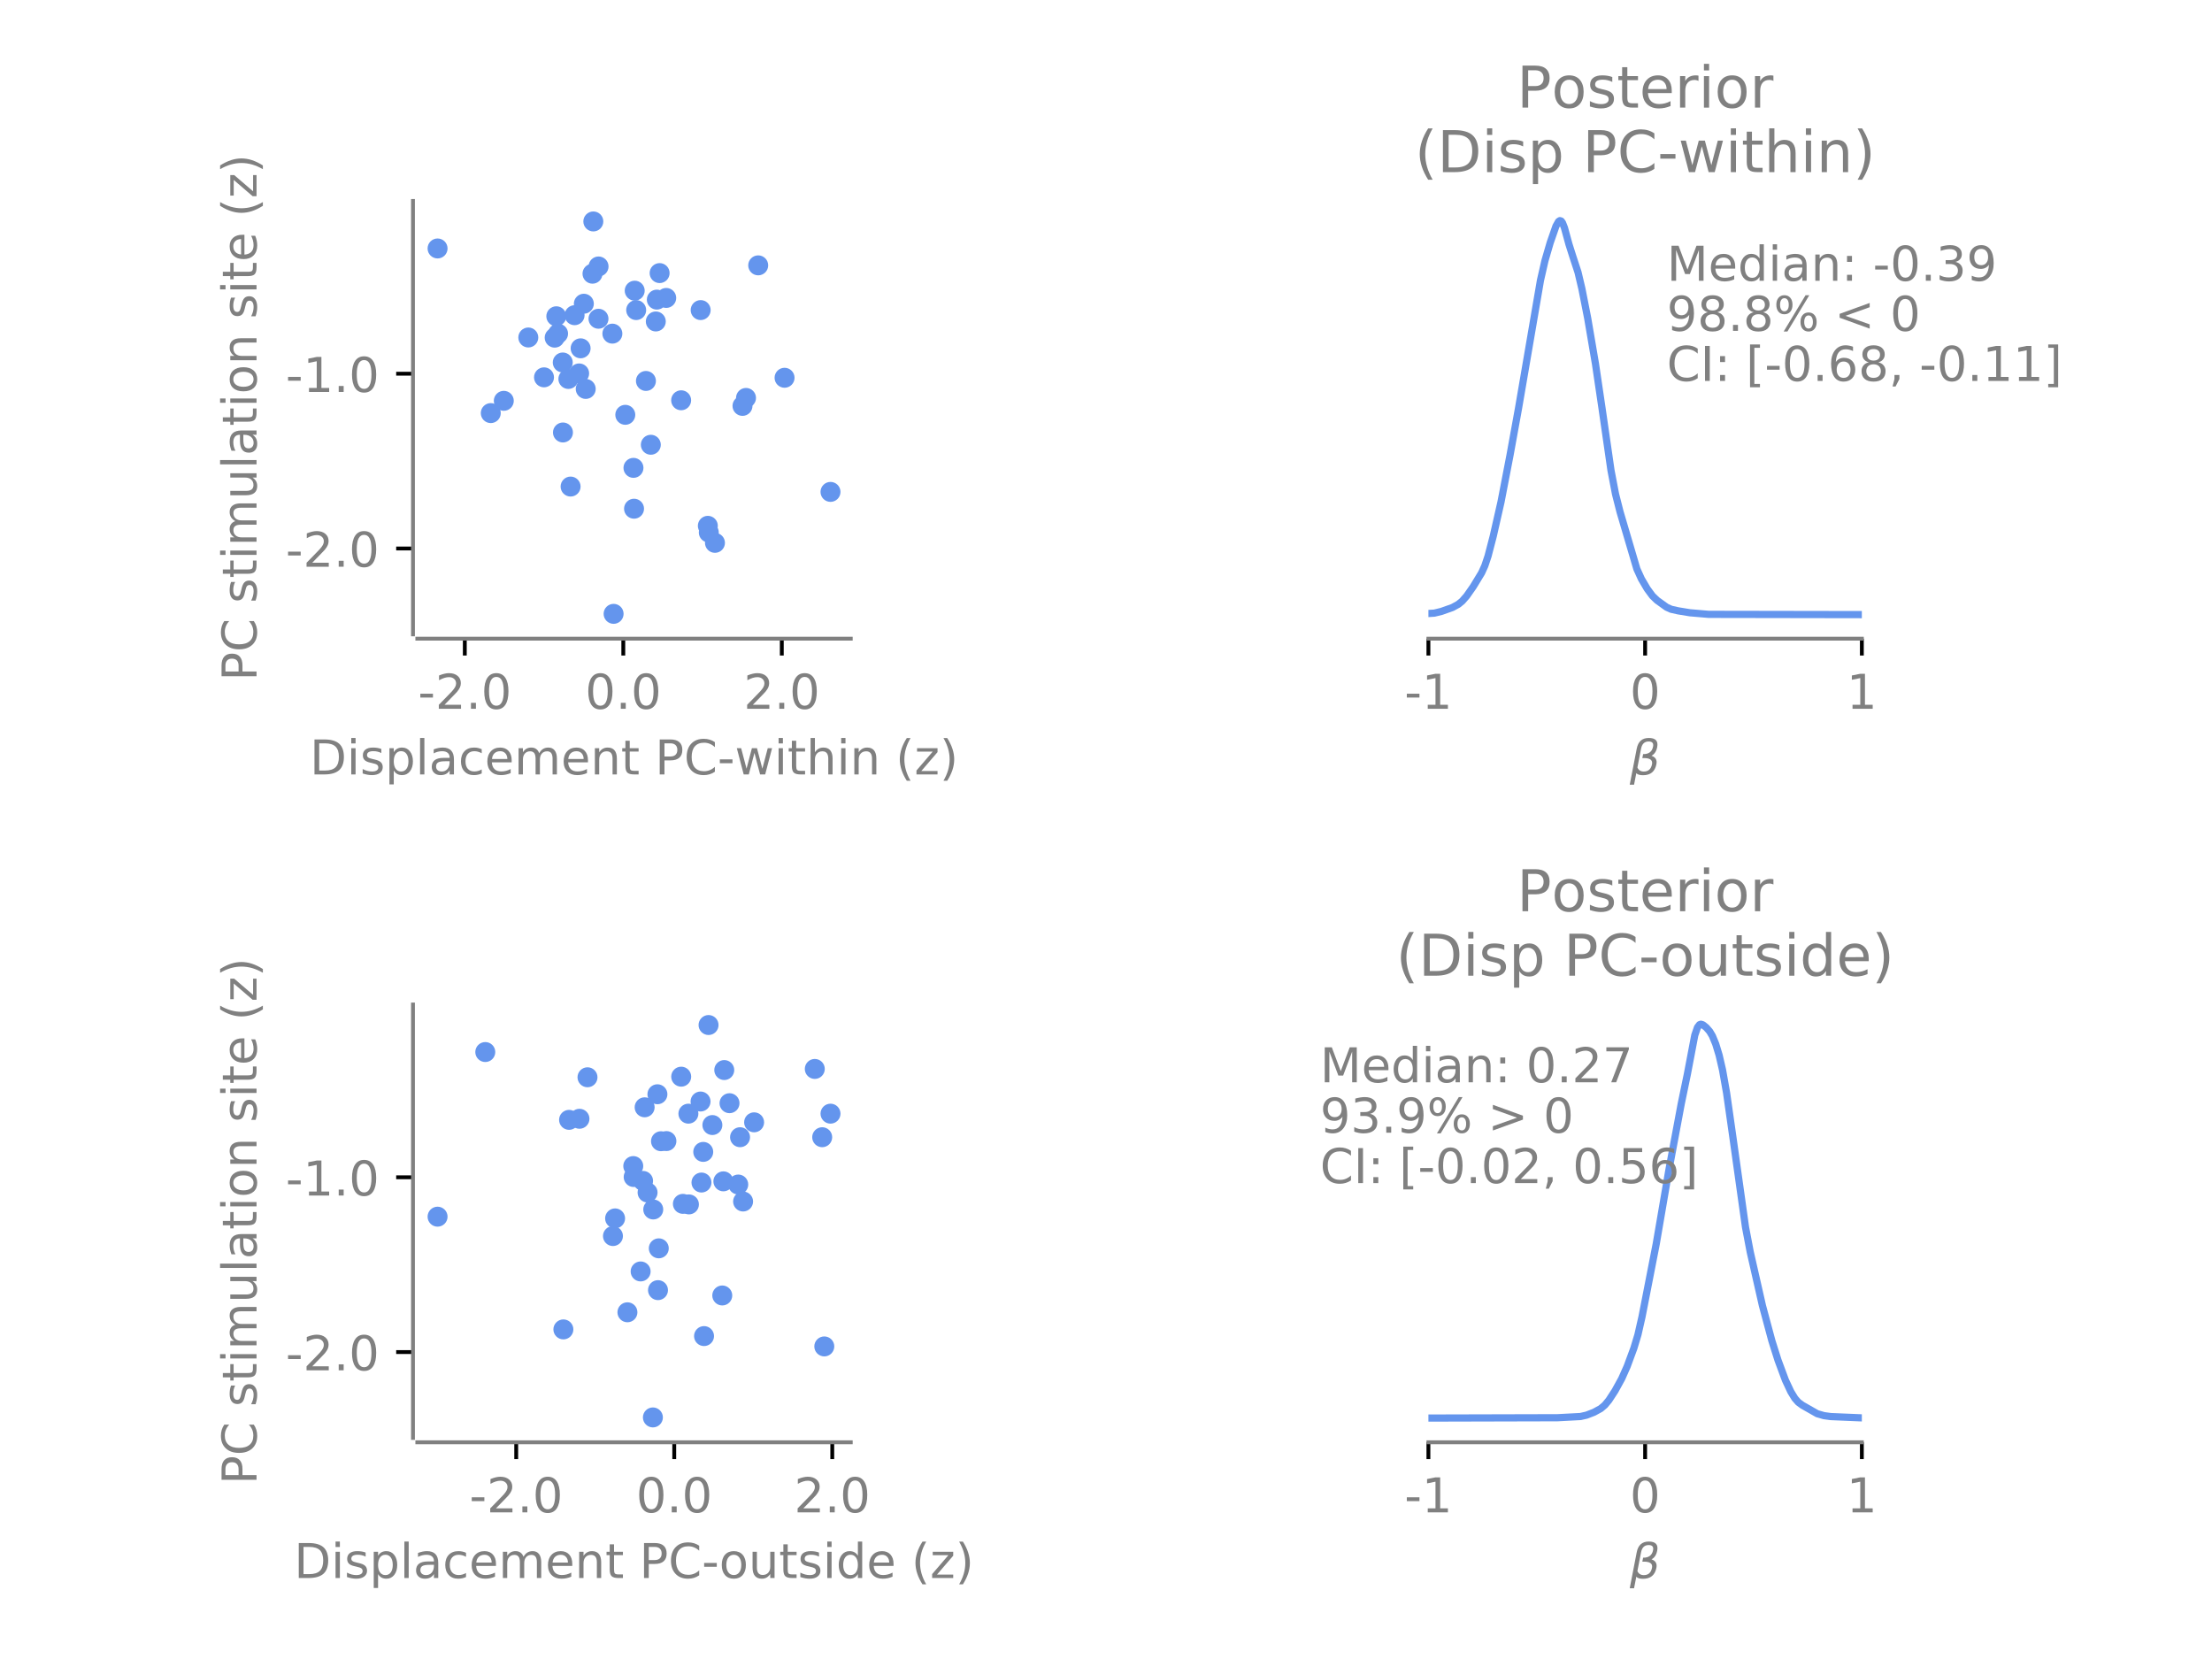 <?xml version="1.0" encoding="utf-8" standalone="no"?>
<!DOCTYPE svg PUBLIC "-//W3C//DTD SVG 1.1//EN"
  "http://www.w3.org/Graphics/SVG/1.1/DTD/svg11.dtd">
<!-- Created with matplotlib (https://matplotlib.org/) -->
<svg height="345.6pt" version="1.1" viewBox="0 0 460.8 345.6" width="460.8pt" xmlns="http://www.w3.org/2000/svg" xmlns:xlink="http://www.w3.org/1999/xlink">
 <defs>
  <style type="text/css">
*{stroke-linecap:butt;stroke-linejoin:round;}
  </style>
 </defs>
 <g id="figure_1">
  <g id="patch_1">
   <path d="M 0 345.6 
L 460.8 345.6 
L 460.8 0 
L 0 0 
z
" style="fill:#ffffff;"/>
  </g>
  <g id="axes_1">
   <g id="patch_2">
    <path d="M 86.934 132.15 
L 177.229 132.15 
L 177.229 41.856 
L 86.934 41.856 
z
" style="fill:#ffffff;"/>
   </g>
   <g id="PathCollection_1">
    <defs>
     <path d="M 0 1.581 
C 0.419 1.581 0.822 1.415 1.118 1.118 
C 1.415 0.822 1.581 0.419 1.581 0 
C 1.581 -0.419 1.415 -0.822 1.118 -1.118 
C 0.822 -1.415 0.419 -1.581 0 -1.581 
C -0.419 -1.581 -0.822 -1.415 -1.118 -1.118 
C -1.415 -0.822 -1.581 -0.419 -1.581 0 
C -1.581 0.419 -1.415 0.822 -1.118 1.118 
C -0.822 1.415 -0.419 1.581 0 1.581 
z
" id="m6e98a2c131" style="stroke:#6495ed;"/>
    </defs>
    <g clip-path="url(#p0664a5ef12)">
     <use style="fill:#6495ed;stroke:#6495ed;" x="115.891" xlink:href="#m6e98a2c131" y="65.885"/>
     <use style="fill:#6495ed;stroke:#6495ed;" x="138.787" xlink:href="#m6e98a2c131" y="62.066"/>
     <use style="fill:#6495ed;stroke:#6495ed;" x="130.26" xlink:href="#m6e98a2c131" y="86.414"/>
     <use style="fill:#6495ed;stroke:#6495ed;" x="173.009" xlink:href="#m6e98a2c131" y="102.47"/>
     <use style="fill:#6495ed;stroke:#6495ed;" x="155.408" xlink:href="#m6e98a2c131" y="82.896"/>
     <use style="fill:#6495ed;stroke:#6495ed;" x="120.647" xlink:href="#m6e98a2c131" y="77.792"/>
     <use style="fill:#6495ed;stroke:#6495ed;" x="118.866" xlink:href="#m6e98a2c131" y="101.36"/>
     <use style="fill:#6495ed;stroke:#6495ed;" x="91.154" xlink:href="#m6e98a2c131" y="51.759"/>
     <use style="fill:#6495ed;stroke:#6495ed;" x="123.601" xlink:href="#m6e98a2c131" y="46.132"/>
     <use style="fill:#6495ed;stroke:#6495ed;" x="137.411" xlink:href="#m6e98a2c131" y="56.89"/>
     <use style="fill:#6495ed;stroke:#6495ed;" x="124.691" xlink:href="#m6e98a2c131" y="55.511"/>
     <use style="fill:#6495ed;stroke:#6495ed;" x="110.057" xlink:href="#m6e98a2c131" y="70.305"/>
     <use style="fill:#6495ed;stroke:#6495ed;" x="121.626" xlink:href="#m6e98a2c131" y="63.272"/>
     <use style="fill:#6495ed;stroke:#6495ed;" x="117.233" xlink:href="#m6e98a2c131" y="75.512"/>
     <use style="fill:#6495ed;stroke:#6495ed;" x="132.528" xlink:href="#m6e98a2c131" y="64.596"/>
     <use style="fill:#6495ed;stroke:#6495ed;" x="113.327" xlink:href="#m6e98a2c131" y="78.606"/>
     <use style="fill:#6495ed;stroke:#6495ed;" x="127.825" xlink:href="#m6e98a2c131" y="127.875"/>
     <use style="fill:#6495ed;stroke:#6495ed;" x="104.951" xlink:href="#m6e98a2c131" y="83.498"/>
     <use style="fill:#6495ed;stroke:#6495ed;" x="141.894" xlink:href="#m6e98a2c131" y="83.386"/>
     <use style="fill:#6495ed;stroke:#6495ed;" x="119.699" xlink:href="#m6e98a2c131" y="65.662"/>
     <use style="fill:#6495ed;stroke:#6495ed;" x="102.237" xlink:href="#m6e98a2c131" y="86.056"/>
     <use style="fill:#6495ed;stroke:#6495ed;" x="145.961" xlink:href="#m6e98a2c131" y="64.596"/>
     <use style="fill:#6495ed;stroke:#6495ed;" x="147.659" xlink:href="#m6e98a2c131" y="110.93"/>
     <use style="fill:#6495ed;stroke:#6495ed;" x="134.56" xlink:href="#m6e98a2c131" y="79.358"/>
     <use style="fill:#6495ed;stroke:#6495ed;" x="120.955" xlink:href="#m6e98a2c131" y="72.561"/>
     <use style="fill:#6495ed;stroke:#6495ed;" x="131.963" xlink:href="#m6e98a2c131" y="97.464"/>
     <use style="fill:#6495ed;stroke:#6495ed;" x="116.258" xlink:href="#m6e98a2c131" y="69.503"/>
     <use style="fill:#6495ed;stroke:#6495ed;" x="123.428" xlink:href="#m6e98a2c131" y="57.017"/>
     <use style="fill:#6495ed;stroke:#6495ed;" x="115.548" xlink:href="#m6e98a2c131" y="70.338"/>
     <use style="fill:#6495ed;stroke:#6495ed;" x="147.456" xlink:href="#m6e98a2c131" y="109.539"/>
     <use style="fill:#6495ed;stroke:#6495ed;" x="118.402" xlink:href="#m6e98a2c131" y="78.944"/>
     <use style="fill:#6495ed;stroke:#6495ed;" x="163.439" xlink:href="#m6e98a2c131" y="78.696"/>
     <use style="fill:#6495ed;stroke:#6495ed;" x="117.274" xlink:href="#m6e98a2c131" y="90.093"/>
     <use style="fill:#6495ed;stroke:#6495ed;" x="148.939" xlink:href="#m6e98a2c131" y="113.084"/>
     <use style="fill:#6495ed;stroke:#6495ed;" x="127.568" xlink:href="#m6e98a2c131" y="69.503"/>
     <use style="fill:#6495ed;stroke:#6495ed;" x="135.578" xlink:href="#m6e98a2c131" y="92.651"/>
     <use style="fill:#6495ed;stroke:#6495ed;" x="154.675" xlink:href="#m6e98a2c131" y="84.555"/>
     <use style="fill:#6495ed;stroke:#6495ed;" x="136.827" xlink:href="#m6e98a2c131" y="62.416"/>
     <use style="fill:#6495ed;stroke:#6495ed;" x="122.017" xlink:href="#m6e98a2c131" y="81.02"/>
     <use style="fill:#6495ed;stroke:#6495ed;" x="132.221" xlink:href="#m6e98a2c131" y="60.553"/>
     <use style="fill:#6495ed;stroke:#6495ed;" x="136.615" xlink:href="#m6e98a2c131" y="66.967"/>
     <use style="fill:#6495ed;stroke:#6495ed;" x="132.083" xlink:href="#m6e98a2c131" y="105.974"/>
     <use style="fill:#6495ed;stroke:#6495ed;" x="157.949" xlink:href="#m6e98a2c131" y="55.278"/>
     <use style="fill:#6495ed;stroke:#6495ed;" x="124.675" xlink:href="#m6e98a2c131" y="66.401"/>
    </g>
   </g>
   <g id="matplotlib.axis_1">
    <g id="xtick_1">
     <g id="line2d_1">
      <defs>
       <path d="M 0 0 
L 0 3.5 
" id="mf32974e1e2" style="stroke:#000000;stroke-width:0.8;"/>
      </defs>
      <g>
       <use style="stroke:#000000;stroke-width:0.8;" x="96.827" xlink:href="#mf32974e1e2" y="133.053"/>
      </g>
     </g>
     <g id="text_1">
      <!-- -2.0 -->
      <defs>
       <path d="M 4.891 31.391 
L 31.203 31.391 
L 31.203 23.391 
L 4.891 23.391 
z
" id="DejaVuSans-45"/>
       <path d="M 19.188 8.297 
L 53.609 8.297 
L 53.609 0 
L 7.328 0 
L 7.328 8.297 
Q 12.938 14.109 22.625 23.891 
Q 32.328 33.688 34.812 36.531 
Q 39.547 41.844 41.422 45.531 
Q 43.312 49.219 43.312 52.781 
Q 43.312 58.594 39.234 62.25 
Q 35.156 65.922 28.609 65.922 
Q 23.969 65.922 18.812 64.312 
Q 13.672 62.703 7.812 59.422 
L 7.812 69.391 
Q 13.766 71.781 18.938 73 
Q 24.125 74.219 28.422 74.219 
Q 39.75 74.219 46.484 68.547 
Q 53.219 62.891 53.219 53.422 
Q 53.219 48.922 51.531 44.891 
Q 49.859 40.875 45.406 35.406 
Q 44.188 33.984 37.641 27.219 
Q 31.109 20.453 19.188 8.297 
z
" id="DejaVuSans-50"/>
       <path d="M 10.688 12.406 
L 21 12.406 
L 21 0 
L 10.688 0 
z
" id="DejaVuSans-46"/>
       <path d="M 31.781 66.406 
Q 24.172 66.406 20.328 58.906 
Q 16.5 51.422 16.5 36.375 
Q 16.5 21.391 20.328 13.891 
Q 24.172 6.391 31.781 6.391 
Q 39.453 6.391 43.281 13.891 
Q 47.125 21.391 47.125 36.375 
Q 47.125 51.422 43.281 58.906 
Q 39.453 66.406 31.781 66.406 
z
M 31.781 74.219 
Q 44.047 74.219 50.516 64.516 
Q 56.984 54.828 56.984 36.375 
Q 56.984 17.969 50.516 8.266 
Q 44.047 -1.422 31.781 -1.422 
Q 19.531 -1.422 13.062 8.266 
Q 6.594 17.969 6.594 36.375 
Q 6.594 54.828 13.062 64.516 
Q 19.531 74.219 31.781 74.219 
z
" id="DejaVuSans-48"/>
      </defs>
      <g style="fill:#808080;" transform="translate(87.072 147.652)scale(0.1 -0.1)">
       <use xlink:href="#DejaVuSans-45"/>
       <use x="36.084" xlink:href="#DejaVuSans-50"/>
       <use x="99.707" xlink:href="#DejaVuSans-46"/>
       <use x="131.494" xlink:href="#DejaVuSans-48"/>
      </g>
     </g>
    </g>
    <g id="xtick_2">
     <g id="line2d_2">
      <g>
       <use style="stroke:#000000;stroke-width:0.8;" x="129.844" xlink:href="#mf32974e1e2" y="133.053"/>
      </g>
     </g>
     <g id="text_2">
      <!-- 0.0 -->
      <g style="fill:#808080;" transform="translate(121.893 147.652)scale(0.1 -0.1)">
       <use xlink:href="#DejaVuSans-48"/>
       <use x="63.623" xlink:href="#DejaVuSans-46"/>
       <use x="95.41" xlink:href="#DejaVuSans-48"/>
      </g>
     </g>
    </g>
    <g id="xtick_3">
     <g id="line2d_3">
      <g>
       <use style="stroke:#000000;stroke-width:0.8;" x="162.862" xlink:href="#mf32974e1e2" y="133.053"/>
      </g>
     </g>
     <g id="text_3">
      <!-- 2.0 -->
      <g style="fill:#808080;" transform="translate(154.91 147.652)scale(0.1 -0.1)">
       <use xlink:href="#DejaVuSans-50"/>
       <use x="63.623" xlink:href="#DejaVuSans-46"/>
       <use x="95.41" xlink:href="#DejaVuSans-48"/>
      </g>
     </g>
    </g>
    <g id="text_4">
     <!-- Displacement PC-within (z) -->
     <defs>
      <path d="M 19.672 64.797 
L 19.672 8.109 
L 31.594 8.109 
Q 46.688 8.109 53.688 14.938 
Q 60.688 21.781 60.688 36.531 
Q 60.688 51.172 53.688 57.984 
Q 46.688 64.797 31.594 64.797 
z
M 9.812 72.906 
L 30.078 72.906 
Q 51.266 72.906 61.172 64.094 
Q 71.094 55.281 71.094 36.531 
Q 71.094 17.672 61.125 8.828 
Q 51.172 0 30.078 0 
L 9.812 0 
z
" id="DejaVuSans-68"/>
      <path d="M 9.422 54.688 
L 18.406 54.688 
L 18.406 0 
L 9.422 0 
z
M 9.422 75.984 
L 18.406 75.984 
L 18.406 64.594 
L 9.422 64.594 
z
" id="DejaVuSans-105"/>
      <path d="M 44.281 53.078 
L 44.281 44.578 
Q 40.484 46.531 36.375 47.5 
Q 32.281 48.484 27.875 48.484 
Q 21.188 48.484 17.844 46.438 
Q 14.5 44.391 14.5 40.281 
Q 14.5 37.156 16.891 35.375 
Q 19.281 33.594 26.516 31.984 
L 29.594 31.297 
Q 39.156 29.25 43.188 25.516 
Q 47.219 21.781 47.219 15.094 
Q 47.219 7.469 41.188 3.016 
Q 35.156 -1.422 24.609 -1.422 
Q 20.219 -1.422 15.453 -0.562 
Q 10.688 0.297 5.422 2 
L 5.422 11.281 
Q 10.406 8.688 15.234 7.391 
Q 20.062 6.109 24.812 6.109 
Q 31.156 6.109 34.562 8.281 
Q 37.984 10.453 37.984 14.406 
Q 37.984 18.062 35.516 20.016 
Q 33.062 21.969 24.703 23.781 
L 21.578 24.516 
Q 13.234 26.266 9.516 29.906 
Q 5.812 33.547 5.812 39.891 
Q 5.812 47.609 11.281 51.797 
Q 16.75 56 26.812 56 
Q 31.781 56 36.172 55.266 
Q 40.578 54.547 44.281 53.078 
z
" id="DejaVuSans-115"/>
      <path d="M 18.109 8.203 
L 18.109 -20.797 
L 9.078 -20.797 
L 9.078 54.688 
L 18.109 54.688 
L 18.109 46.391 
Q 20.953 51.266 25.266 53.625 
Q 29.594 56 35.594 56 
Q 45.562 56 51.781 48.094 
Q 58.016 40.188 58.016 27.297 
Q 58.016 14.406 51.781 6.484 
Q 45.562 -1.422 35.594 -1.422 
Q 29.594 -1.422 25.266 0.953 
Q 20.953 3.328 18.109 8.203 
z
M 48.688 27.297 
Q 48.688 37.203 44.609 42.844 
Q 40.531 48.484 33.406 48.484 
Q 26.266 48.484 22.188 42.844 
Q 18.109 37.203 18.109 27.297 
Q 18.109 17.391 22.188 11.75 
Q 26.266 6.109 33.406 6.109 
Q 40.531 6.109 44.609 11.75 
Q 48.688 17.391 48.688 27.297 
z
" id="DejaVuSans-112"/>
      <path d="M 9.422 75.984 
L 18.406 75.984 
L 18.406 0 
L 9.422 0 
z
" id="DejaVuSans-108"/>
      <path d="M 34.281 27.484 
Q 23.391 27.484 19.188 25 
Q 14.984 22.516 14.984 16.5 
Q 14.984 11.719 18.141 8.906 
Q 21.297 6.109 26.703 6.109 
Q 34.188 6.109 38.703 11.406 
Q 43.219 16.703 43.219 25.484 
L 43.219 27.484 
z
M 52.203 31.203 
L 52.203 0 
L 43.219 0 
L 43.219 8.297 
Q 40.141 3.328 35.547 0.953 
Q 30.953 -1.422 24.312 -1.422 
Q 15.922 -1.422 10.953 3.297 
Q 6 8.016 6 15.922 
Q 6 25.141 12.172 29.828 
Q 18.359 34.516 30.609 34.516 
L 43.219 34.516 
L 43.219 35.406 
Q 43.219 41.609 39.141 45 
Q 35.062 48.391 27.688 48.391 
Q 23 48.391 18.547 47.266 
Q 14.109 46.141 10.016 43.891 
L 10.016 52.203 
Q 14.938 54.109 19.578 55.047 
Q 24.219 56 28.609 56 
Q 40.484 56 46.344 49.844 
Q 52.203 43.703 52.203 31.203 
z
" id="DejaVuSans-97"/>
      <path d="M 48.781 52.594 
L 48.781 44.188 
Q 44.969 46.297 41.141 47.344 
Q 37.312 48.391 33.406 48.391 
Q 24.656 48.391 19.812 42.844 
Q 14.984 37.312 14.984 27.297 
Q 14.984 17.281 19.812 11.734 
Q 24.656 6.203 33.406 6.203 
Q 37.312 6.203 41.141 7.25 
Q 44.969 8.297 48.781 10.406 
L 48.781 2.094 
Q 45.016 0.344 40.984 -0.531 
Q 36.969 -1.422 32.422 -1.422 
Q 20.062 -1.422 12.781 6.344 
Q 5.516 14.109 5.516 27.297 
Q 5.516 40.672 12.859 48.328 
Q 20.219 56 33.016 56 
Q 37.156 56 41.109 55.141 
Q 45.062 54.297 48.781 52.594 
z
" id="DejaVuSans-99"/>
      <path d="M 56.203 29.594 
L 56.203 25.203 
L 14.891 25.203 
Q 15.484 15.922 20.484 11.062 
Q 25.484 6.203 34.422 6.203 
Q 39.594 6.203 44.453 7.469 
Q 49.312 8.734 54.109 11.281 
L 54.109 2.781 
Q 49.266 0.734 44.188 -0.344 
Q 39.109 -1.422 33.891 -1.422 
Q 20.797 -1.422 13.156 6.188 
Q 5.516 13.812 5.516 26.812 
Q 5.516 40.234 12.766 48.109 
Q 20.016 56 32.328 56 
Q 43.359 56 49.781 48.891 
Q 56.203 41.797 56.203 29.594 
z
M 47.219 32.234 
Q 47.125 39.594 43.094 43.984 
Q 39.062 48.391 32.422 48.391 
Q 24.906 48.391 20.391 44.141 
Q 15.875 39.891 15.188 32.172 
z
" id="DejaVuSans-101"/>
      <path d="M 52 44.188 
Q 55.375 50.25 60.062 53.125 
Q 64.75 56 71.094 56 
Q 79.641 56 84.281 50.016 
Q 88.922 44.047 88.922 33.016 
L 88.922 0 
L 79.891 0 
L 79.891 32.719 
Q 79.891 40.578 77.094 44.375 
Q 74.312 48.188 68.609 48.188 
Q 61.625 48.188 57.562 43.547 
Q 53.516 38.922 53.516 30.906 
L 53.516 0 
L 44.484 0 
L 44.484 32.719 
Q 44.484 40.625 41.703 44.406 
Q 38.922 48.188 33.109 48.188 
Q 26.219 48.188 22.156 43.531 
Q 18.109 38.875 18.109 30.906 
L 18.109 0 
L 9.078 0 
L 9.078 54.688 
L 18.109 54.688 
L 18.109 46.188 
Q 21.188 51.219 25.484 53.609 
Q 29.781 56 35.688 56 
Q 41.656 56 45.828 52.969 
Q 50 49.953 52 44.188 
z
" id="DejaVuSans-109"/>
      <path d="M 54.891 33.016 
L 54.891 0 
L 45.906 0 
L 45.906 32.719 
Q 45.906 40.484 42.875 44.328 
Q 39.844 48.188 33.797 48.188 
Q 26.516 48.188 22.312 43.547 
Q 18.109 38.922 18.109 30.906 
L 18.109 0 
L 9.078 0 
L 9.078 54.688 
L 18.109 54.688 
L 18.109 46.188 
Q 21.344 51.125 25.703 53.562 
Q 30.078 56 35.797 56 
Q 45.219 56 50.047 50.172 
Q 54.891 44.344 54.891 33.016 
z
" id="DejaVuSans-110"/>
      <path d="M 18.312 70.219 
L 18.312 54.688 
L 36.812 54.688 
L 36.812 47.703 
L 18.312 47.703 
L 18.312 18.016 
Q 18.312 11.328 20.141 9.422 
Q 21.969 7.516 27.594 7.516 
L 36.812 7.516 
L 36.812 0 
L 27.594 0 
Q 17.188 0 13.234 3.875 
Q 9.281 7.766 9.281 18.016 
L 9.281 47.703 
L 2.688 47.703 
L 2.688 54.688 
L 9.281 54.688 
L 9.281 70.219 
z
" id="DejaVuSans-116"/>
      <path id="DejaVuSans-32"/>
      <path d="M 19.672 64.797 
L 19.672 37.406 
L 32.078 37.406 
Q 38.969 37.406 42.719 40.969 
Q 46.484 44.531 46.484 51.125 
Q 46.484 57.672 42.719 61.234 
Q 38.969 64.797 32.078 64.797 
z
M 9.812 72.906 
L 32.078 72.906 
Q 44.344 72.906 50.609 67.359 
Q 56.891 61.812 56.891 51.125 
Q 56.891 40.328 50.609 34.812 
Q 44.344 29.297 32.078 29.297 
L 19.672 29.297 
L 19.672 0 
L 9.812 0 
z
" id="DejaVuSans-80"/>
      <path d="M 64.406 67.281 
L 64.406 56.891 
Q 59.422 61.531 53.781 63.812 
Q 48.141 66.109 41.797 66.109 
Q 29.297 66.109 22.656 58.469 
Q 16.016 50.828 16.016 36.375 
Q 16.016 21.969 22.656 14.328 
Q 29.297 6.688 41.797 6.688 
Q 48.141 6.688 53.781 8.984 
Q 59.422 11.281 64.406 15.922 
L 64.406 5.609 
Q 59.234 2.094 53.438 0.328 
Q 47.656 -1.422 41.219 -1.422 
Q 24.656 -1.422 15.125 8.703 
Q 5.609 18.844 5.609 36.375 
Q 5.609 53.953 15.125 64.078 
Q 24.656 74.219 41.219 74.219 
Q 47.75 74.219 53.531 72.484 
Q 59.328 70.75 64.406 67.281 
z
" id="DejaVuSans-67"/>
      <path d="M 4.203 54.688 
L 13.188 54.688 
L 24.422 12.016 
L 35.594 54.688 
L 46.188 54.688 
L 57.422 12.016 
L 68.609 54.688 
L 77.594 54.688 
L 63.281 0 
L 52.688 0 
L 40.922 44.828 
L 29.109 0 
L 18.5 0 
z
" id="DejaVuSans-119"/>
      <path d="M 54.891 33.016 
L 54.891 0 
L 45.906 0 
L 45.906 32.719 
Q 45.906 40.484 42.875 44.328 
Q 39.844 48.188 33.797 48.188 
Q 26.516 48.188 22.312 43.547 
Q 18.109 38.922 18.109 30.906 
L 18.109 0 
L 9.078 0 
L 9.078 75.984 
L 18.109 75.984 
L 18.109 46.188 
Q 21.344 51.125 25.703 53.562 
Q 30.078 56 35.797 56 
Q 45.219 56 50.047 50.172 
Q 54.891 44.344 54.891 33.016 
z
" id="DejaVuSans-104"/>
      <path d="M 31 75.875 
Q 24.469 64.656 21.281 53.656 
Q 18.109 42.672 18.109 31.391 
Q 18.109 20.125 21.312 9.062 
Q 24.516 -2 31 -13.188 
L 23.188 -13.188 
Q 15.875 -1.703 12.234 9.375 
Q 8.594 20.453 8.594 31.391 
Q 8.594 42.281 12.203 53.312 
Q 15.828 64.359 23.188 75.875 
z
" id="DejaVuSans-40"/>
      <path d="M 5.516 54.688 
L 48.188 54.688 
L 48.188 46.484 
L 14.406 7.172 
L 48.188 7.172 
L 48.188 0 
L 4.297 0 
L 4.297 8.203 
L 38.094 47.516 
L 5.516 47.516 
z
" id="DejaVuSans-122"/>
      <path d="M 8.016 75.875 
L 15.828 75.875 
Q 23.141 64.359 26.781 53.312 
Q 30.422 42.281 30.422 31.391 
Q 30.422 20.453 26.781 9.375 
Q 23.141 -1.703 15.828 -13.188 
L 8.016 -13.188 
Q 14.5 -2 17.703 9.062 
Q 20.906 20.125 20.906 31.391 
Q 20.906 42.672 17.703 53.656 
Q 14.5 64.656 8.016 75.875 
z
" id="DejaVuSans-41"/>
     </defs>
     <g style="fill:#808080;" transform="translate(64.53 161.33)scale(0.1 -0.1)">
      <use xlink:href="#DejaVuSans-68"/>
      <use x="77.002" xlink:href="#DejaVuSans-105"/>
      <use x="104.785" xlink:href="#DejaVuSans-115"/>
      <use x="156.885" xlink:href="#DejaVuSans-112"/>
      <use x="220.361" xlink:href="#DejaVuSans-108"/>
      <use x="248.145" xlink:href="#DejaVuSans-97"/>
      <use x="309.424" xlink:href="#DejaVuSans-99"/>
      <use x="364.404" xlink:href="#DejaVuSans-101"/>
      <use x="425.928" xlink:href="#DejaVuSans-109"/>
      <use x="523.34" xlink:href="#DejaVuSans-101"/>
      <use x="584.863" xlink:href="#DejaVuSans-110"/>
      <use x="648.242" xlink:href="#DejaVuSans-116"/>
      <use x="687.451" xlink:href="#DejaVuSans-32"/>
      <use x="719.238" xlink:href="#DejaVuSans-80"/>
      <use x="779.541" xlink:href="#DejaVuSans-67"/>
      <use x="849.365" xlink:href="#DejaVuSans-45"/>
      <use x="885.449" xlink:href="#DejaVuSans-119"/>
      <use x="967.236" xlink:href="#DejaVuSans-105"/>
      <use x="995.02" xlink:href="#DejaVuSans-116"/>
      <use x="1034.229" xlink:href="#DejaVuSans-104"/>
      <use x="1097.607" xlink:href="#DejaVuSans-105"/>
      <use x="1125.391" xlink:href="#DejaVuSans-110"/>
      <use x="1188.77" xlink:href="#DejaVuSans-32"/>
      <use x="1220.557" xlink:href="#DejaVuSans-40"/>
      <use x="1259.57" xlink:href="#DejaVuSans-122"/>
      <use x="1312.061" xlink:href="#DejaVuSans-41"/>
     </g>
    </g>
   </g>
   <g id="matplotlib.axis_2">
    <g id="ytick_1">
     <g id="line2d_4">
      <defs>
       <path d="M 0 0 
L -3.5 0 
" id="mb0d5231146" style="stroke:#000000;stroke-width:0.8;"/>
      </defs>
      <g>
       <use style="stroke:#000000;stroke-width:0.8;" x="86.031" xlink:href="#mb0d5231146" y="114.257"/>
      </g>
     </g>
     <g id="text_5">
      <!-- -2.0 -->
      <g style="fill:#808080;" transform="translate(59.52 118.057)scale(0.1 -0.1)">
       <use xlink:href="#DejaVuSans-45"/>
       <use x="36.084" xlink:href="#DejaVuSans-50"/>
       <use x="99.707" xlink:href="#DejaVuSans-46"/>
       <use x="131.494" xlink:href="#DejaVuSans-48"/>
      </g>
     </g>
    </g>
    <g id="ytick_2">
     <g id="line2d_5">
      <g>
       <use style="stroke:#000000;stroke-width:0.8;" x="86.031" xlink:href="#mb0d5231146" y="77.85"/>
      </g>
     </g>
     <g id="text_6">
      <!-- -1.0 -->
      <defs>
       <path d="M 12.406 8.297 
L 28.516 8.297 
L 28.516 63.922 
L 10.984 60.406 
L 10.984 69.391 
L 28.422 72.906 
L 38.281 72.906 
L 38.281 8.297 
L 54.391 8.297 
L 54.391 0 
L 12.406 0 
z
" id="DejaVuSans-49"/>
      </defs>
      <g style="fill:#808080;" transform="translate(59.52 81.649)scale(0.1 -0.1)">
       <use xlink:href="#DejaVuSans-45"/>
       <use x="36.084" xlink:href="#DejaVuSans-49"/>
       <use x="99.707" xlink:href="#DejaVuSans-46"/>
       <use x="131.494" xlink:href="#DejaVuSans-48"/>
      </g>
     </g>
    </g>
    <g id="text_7">
     <!-- PC stimulation site (z) -->
     <defs>
      <path d="M 8.5 21.578 
L 8.5 54.688 
L 17.484 54.688 
L 17.484 21.922 
Q 17.484 14.156 20.5 10.266 
Q 23.531 6.391 29.594 6.391 
Q 36.859 6.391 41.078 11.031 
Q 45.312 15.672 45.312 23.688 
L 45.312 54.688 
L 54.297 54.688 
L 54.297 0 
L 45.312 0 
L 45.312 8.406 
Q 42.047 3.422 37.719 1 
Q 33.406 -1.422 27.688 -1.422 
Q 18.266 -1.422 13.375 4.438 
Q 8.5 10.297 8.5 21.578 
z
M 31.109 56 
z
" id="DejaVuSans-117"/>
      <path d="M 30.609 48.391 
Q 23.391 48.391 19.188 42.75 
Q 14.984 37.109 14.984 27.297 
Q 14.984 17.484 19.156 11.844 
Q 23.344 6.203 30.609 6.203 
Q 37.797 6.203 41.984 11.859 
Q 46.188 17.531 46.188 27.297 
Q 46.188 37.016 41.984 42.703 
Q 37.797 48.391 30.609 48.391 
z
M 30.609 56 
Q 42.328 56 49.016 48.375 
Q 55.719 40.766 55.719 27.297 
Q 55.719 13.875 49.016 6.219 
Q 42.328 -1.422 30.609 -1.422 
Q 18.844 -1.422 12.172 6.219 
Q 5.516 13.875 5.516 27.297 
Q 5.516 40.766 12.172 48.375 
Q 18.844 56 30.609 56 
z
" id="DejaVuSans-111"/>
     </defs>
     <g style="fill:#808080;" transform="translate(53.441 141.856)rotate(-90)scale(0.1 -0.1)">
      <use xlink:href="#DejaVuSans-80"/>
      <use x="60.303" xlink:href="#DejaVuSans-67"/>
      <use x="130.127" xlink:href="#DejaVuSans-32"/>
      <use x="161.914" xlink:href="#DejaVuSans-115"/>
      <use x="214.014" xlink:href="#DejaVuSans-116"/>
      <use x="253.223" xlink:href="#DejaVuSans-105"/>
      <use x="281.006" xlink:href="#DejaVuSans-109"/>
      <use x="378.418" xlink:href="#DejaVuSans-117"/>
      <use x="441.797" xlink:href="#DejaVuSans-108"/>
      <use x="469.58" xlink:href="#DejaVuSans-97"/>
      <use x="530.859" xlink:href="#DejaVuSans-116"/>
      <use x="570.068" xlink:href="#DejaVuSans-105"/>
      <use x="597.852" xlink:href="#DejaVuSans-111"/>
      <use x="659.033" xlink:href="#DejaVuSans-110"/>
      <use x="722.412" xlink:href="#DejaVuSans-32"/>
      <use x="754.199" xlink:href="#DejaVuSans-115"/>
      <use x="806.299" xlink:href="#DejaVuSans-105"/>
      <use x="834.082" xlink:href="#DejaVuSans-116"/>
      <use x="873.291" xlink:href="#DejaVuSans-101"/>
      <use x="934.814" xlink:href="#DejaVuSans-32"/>
      <use x="966.602" xlink:href="#DejaVuSans-40"/>
      <use x="1005.615" xlink:href="#DejaVuSans-122"/>
      <use x="1058.105" xlink:href="#DejaVuSans-41"/>
     </g>
    </g>
   </g>
   <g id="patch_3">
    <path d="M 86.031 132.15 
L 86.031 41.856 
" style="fill:none;stroke:#808080;stroke-linecap:square;stroke-linejoin:miter;stroke-width:0.8;"/>
   </g>
   <g id="patch_4">
    <path d="M 177.229 132.15 
L 177.229 41.856 
" style="fill:none;"/>
   </g>
   <g id="patch_5">
    <path d="M 86.934 133.053 
L 177.229 133.053 
" style="fill:none;stroke:#808080;stroke-linecap:square;stroke-linejoin:miter;stroke-width:0.8;"/>
   </g>
   <g id="patch_6">
    <path d="M 86.934 41.856 
L 177.229 41.856 
" style="fill:none;"/>
   </g>
  </g>
  <g id="axes_2">
   <g id="patch_7">
    <path d="M 297.563 132.15 
L 387.857 132.15 
L 387.857 41.856 
L 297.563 41.856 
z
" style="fill:#ffffff;"/>
   </g>
   <g id="matplotlib.axis_3">
    <g id="xtick_4">
     <g id="line2d_6">
      <g>
       <use style="stroke:#000000;stroke-width:0.8;" x="297.563" xlink:href="#mf32974e1e2" y="133.053"/>
      </g>
     </g>
     <g id="text_8">
      <!-- -1 -->
      <g style="fill:#808080;" transform="translate(292.578 147.652)scale(0.1 -0.1)">
       <use xlink:href="#DejaVuSans-45"/>
       <use x="36.084" xlink:href="#DejaVuSans-49"/>
      </g>
     </g>
    </g>
    <g id="xtick_5">
     <g id="line2d_7">
      <g>
       <use style="stroke:#000000;stroke-width:0.8;" x="342.71" xlink:href="#mf32974e1e2" y="133.053"/>
      </g>
     </g>
     <g id="text_9">
      <!-- 0 -->
      <g style="fill:#808080;" transform="translate(339.529 147.652)scale(0.1 -0.1)">
       <use xlink:href="#DejaVuSans-48"/>
      </g>
     </g>
    </g>
    <g id="xtick_6">
     <g id="line2d_8">
      <g>
       <use style="stroke:#000000;stroke-width:0.8;" x="387.857" xlink:href="#mf32974e1e2" y="133.053"/>
      </g>
     </g>
     <g id="text_10">
      <!-- 1 -->
      <g style="fill:#808080;" transform="translate(384.676 147.652)scale(0.1 -0.1)">
       <use xlink:href="#DejaVuSans-49"/>
      </g>
     </g>
    </g>
    <g id="text_11">
     <!-- $\beta$ -->
     <defs>
      <path d="M 13.625 3.375 
L 8.938 -20.797 
L -0.094 -20.797 
L 14.5 54.344 
Q 18.844 76.609 39.656 76.609 
Q 60.75 76.609 57.172 57.812 
Q 54.734 44.438 45.219 39.547 
Q 58.016 35.156 55.516 22.125 
Q 51.125 -1.078 27.484 -1.031 
Q 17.141 -0.984 13.625 3.375 
z
M 15.922 15.094 
Q 19.672 6.594 29.297 6.641 
Q 43.359 6.641 46.344 21.969 
Q 49.031 35.75 26.172 34.672 
L 27.781 42.969 
Q 45.453 42.672 48.531 58.594 
Q 50.641 69.344 39.203 69.281 
Q 26.422 69.281 23.484 54.047 
z
" id="DejaVuSans-Oblique-946"/>
     </defs>
     <g style="fill:#808080;" transform="translate(339.51 161.431)scale(0.1 -0.1)">
      <use transform="translate(0 0.391)" xlink:href="#DejaVuSans-Oblique-946"/>
     </g>
    </g>
   </g>
   <g id="matplotlib.axis_4"/>
   <g id="line2d_9">
    <path clip-path="url(#p92d4602fd7)" d="M 259.856 128.046 
L 295.436 127.938 
L 298.805 127.726 
L 300.288 127.364 
L 302.579 126.55 
L 303.792 125.882 
L 304.6 125.225 
L 305.544 124.146 
L 306.892 122.22 
L 308.644 119.338 
L 309.317 117.853 
L 309.991 115.838 
L 311.07 111.686 
L 312.687 104.559 
L 314.574 94.773 
L 316.326 85.113 
L 320.908 58.4 
L 321.851 54.272 
L 322.929 50.569 
L 324.142 47.092 
L 324.682 46.136 
L 324.951 45.96 
L 325.221 46.044 
L 325.49 46.406 
L 325.894 47.425 
L 326.838 50.879 
L 327.647 53.423 
L 328.725 56.713 
L 329.533 60.129 
L 330.746 66.294 
L 332.364 75.785 
L 333.711 84.904 
L 335.598 97.979 
L 336.542 102.92 
L 337.485 106.637 
L 340.989 118.524 
L 341.932 120.594 
L 343.145 122.657 
L 344.224 124.125 
L 345.167 125.039 
L 347.189 126.495 
L 348.132 126.92 
L 349.614 127.251 
L 352.04 127.649 
L 355.949 127.981 
L 394.494 128.046 
L 394.494 128.046 
" style="fill:none;stroke:#6495ed;stroke-linecap:square;stroke-width:1.5;"/>
   </g>
   <g id="patch_8">
    <path d="M 297.563 132.15 
L 297.563 41.856 
" style="fill:none;"/>
   </g>
   <g id="patch_9">
    <path d="M 387.857 132.15 
L 387.857 41.856 
" style="fill:none;"/>
   </g>
   <g id="patch_10">
    <path d="M 297.563 133.053 
L 387.857 133.053 
" style="fill:none;stroke:#808080;stroke-linecap:square;stroke-linejoin:miter;stroke-width:0.8;"/>
   </g>
   <g id="patch_11">
    <path d="M 297.563 41.856 
L 387.857 41.856 
" style="fill:none;"/>
   </g>
   <g id="text_12">
    <!-- Median: -0.39 -->
    <defs>
     <path d="M 9.812 72.906 
L 24.516 72.906 
L 43.109 23.297 
L 61.812 72.906 
L 76.516 72.906 
L 76.516 0 
L 66.891 0 
L 66.891 64.016 
L 48.094 14.016 
L 38.188 14.016 
L 19.391 64.016 
L 19.391 0 
L 9.812 0 
z
" id="DejaVuSans-77"/>
     <path d="M 45.406 46.391 
L 45.406 75.984 
L 54.391 75.984 
L 54.391 0 
L 45.406 0 
L 45.406 8.203 
Q 42.578 3.328 38.25 0.953 
Q 33.938 -1.422 27.875 -1.422 
Q 17.969 -1.422 11.734 6.484 
Q 5.516 14.406 5.516 27.297 
Q 5.516 40.188 11.734 48.094 
Q 17.969 56 27.875 56 
Q 33.938 56 38.25 53.625 
Q 42.578 51.266 45.406 46.391 
z
M 14.797 27.297 
Q 14.797 17.391 18.875 11.75 
Q 22.953 6.109 30.078 6.109 
Q 37.203 6.109 41.297 11.75 
Q 45.406 17.391 45.406 27.297 
Q 45.406 37.203 41.297 42.844 
Q 37.203 48.484 30.078 48.484 
Q 22.953 48.484 18.875 42.844 
Q 14.797 37.203 14.797 27.297 
z
" id="DejaVuSans-100"/>
     <path d="M 11.719 12.406 
L 22.016 12.406 
L 22.016 0 
L 11.719 0 
z
M 11.719 51.703 
L 22.016 51.703 
L 22.016 39.312 
L 11.719 39.312 
z
" id="DejaVuSans-58"/>
     <path d="M 40.578 39.312 
Q 47.656 37.797 51.625 33 
Q 55.609 28.219 55.609 21.188 
Q 55.609 10.406 48.188 4.484 
Q 40.766 -1.422 27.094 -1.422 
Q 22.516 -1.422 17.656 -0.516 
Q 12.797 0.391 7.625 2.203 
L 7.625 11.719 
Q 11.719 9.328 16.594 8.109 
Q 21.484 6.891 26.812 6.891 
Q 36.078 6.891 40.938 10.547 
Q 45.797 14.203 45.797 21.188 
Q 45.797 27.641 41.281 31.266 
Q 36.766 34.906 28.719 34.906 
L 20.219 34.906 
L 20.219 43.016 
L 29.109 43.016 
Q 36.375 43.016 40.234 45.922 
Q 44.094 48.828 44.094 54.297 
Q 44.094 59.906 40.109 62.906 
Q 36.141 65.922 28.719 65.922 
Q 24.656 65.922 20.016 65.031 
Q 15.375 64.156 9.812 62.312 
L 9.812 71.094 
Q 15.438 72.656 20.344 73.438 
Q 25.25 74.219 29.594 74.219 
Q 40.828 74.219 47.359 69.109 
Q 53.906 64.016 53.906 55.328 
Q 53.906 49.266 50.438 45.094 
Q 46.969 40.922 40.578 39.312 
z
" id="DejaVuSans-51"/>
     <path d="M 10.984 1.516 
L 10.984 10.5 
Q 14.703 8.734 18.5 7.812 
Q 22.312 6.891 25.984 6.891 
Q 35.75 6.891 40.891 13.453 
Q 46.047 20.016 46.781 33.406 
Q 43.953 29.203 39.594 26.953 
Q 35.25 24.703 29.984 24.703 
Q 19.047 24.703 12.672 31.312 
Q 6.297 37.938 6.297 49.422 
Q 6.297 60.641 12.938 67.422 
Q 19.578 74.219 30.609 74.219 
Q 43.266 74.219 49.922 64.516 
Q 56.594 54.828 56.594 36.375 
Q 56.594 19.141 48.406 8.859 
Q 40.234 -1.422 26.422 -1.422 
Q 22.703 -1.422 18.891 -0.688 
Q 15.094 0.047 10.984 1.516 
z
M 30.609 32.422 
Q 37.25 32.422 41.125 36.953 
Q 45.016 41.5 45.016 49.422 
Q 45.016 57.281 41.125 61.844 
Q 37.25 66.406 30.609 66.406 
Q 23.969 66.406 20.094 61.844 
Q 16.219 57.281 16.219 49.422 
Q 16.219 41.5 20.094 36.953 
Q 23.969 32.422 30.609 32.422 
z
" id="DejaVuSans-57"/>
    </defs>
    <g style="fill:#808080;" transform="translate(347.225 58.486)scale(0.1 -0.1)">
     <use xlink:href="#DejaVuSans-77"/>
     <use x="86.279" xlink:href="#DejaVuSans-101"/>
     <use x="147.803" xlink:href="#DejaVuSans-100"/>
     <use x="211.279" xlink:href="#DejaVuSans-105"/>
     <use x="239.062" xlink:href="#DejaVuSans-97"/>
     <use x="300.342" xlink:href="#DejaVuSans-110"/>
     <use x="363.721" xlink:href="#DejaVuSans-58"/>
     <use x="397.412" xlink:href="#DejaVuSans-32"/>
     <use x="429.199" xlink:href="#DejaVuSans-45"/>
     <use x="465.283" xlink:href="#DejaVuSans-48"/>
     <use x="528.906" xlink:href="#DejaVuSans-46"/>
     <use x="560.693" xlink:href="#DejaVuSans-51"/>
     <use x="624.316" xlink:href="#DejaVuSans-57"/>
    </g>
   </g>
   <g id="text_13">
    <!-- CI: [-0.68, -0.11] -->
    <defs>
     <path d="M 9.812 72.906 
L 19.672 72.906 
L 19.672 0 
L 9.812 0 
z
" id="DejaVuSans-73"/>
     <path d="M 8.594 75.984 
L 29.297 75.984 
L 29.297 69 
L 17.578 69 
L 17.578 -6.203 
L 29.297 -6.203 
L 29.297 -13.188 
L 8.594 -13.188 
z
" id="DejaVuSans-91"/>
     <path d="M 33.016 40.375 
Q 26.375 40.375 22.484 35.828 
Q 18.609 31.297 18.609 23.391 
Q 18.609 15.531 22.484 10.953 
Q 26.375 6.391 33.016 6.391 
Q 39.656 6.391 43.531 10.953 
Q 47.406 15.531 47.406 23.391 
Q 47.406 31.297 43.531 35.828 
Q 39.656 40.375 33.016 40.375 
z
M 52.594 71.297 
L 52.594 62.312 
Q 48.875 64.062 45.094 64.984 
Q 41.312 65.922 37.594 65.922 
Q 27.828 65.922 22.672 59.328 
Q 17.531 52.734 16.797 39.406 
Q 19.672 43.656 24.016 45.922 
Q 28.375 48.188 33.594 48.188 
Q 44.578 48.188 50.953 41.516 
Q 57.328 34.859 57.328 23.391 
Q 57.328 12.156 50.688 5.359 
Q 44.047 -1.422 33.016 -1.422 
Q 20.359 -1.422 13.672 8.266 
Q 6.984 17.969 6.984 36.375 
Q 6.984 53.656 15.188 63.938 
Q 23.391 74.219 37.203 74.219 
Q 40.922 74.219 44.703 73.484 
Q 48.484 72.75 52.594 71.297 
z
" id="DejaVuSans-54"/>
     <path d="M 31.781 34.625 
Q 24.75 34.625 20.719 30.859 
Q 16.703 27.094 16.703 20.516 
Q 16.703 13.922 20.719 10.156 
Q 24.75 6.391 31.781 6.391 
Q 38.812 6.391 42.859 10.172 
Q 46.922 13.969 46.922 20.516 
Q 46.922 27.094 42.891 30.859 
Q 38.875 34.625 31.781 34.625 
z
M 21.922 38.812 
Q 15.578 40.375 12.031 44.719 
Q 8.5 49.078 8.5 55.328 
Q 8.5 64.062 14.719 69.141 
Q 20.953 74.219 31.781 74.219 
Q 42.672 74.219 48.875 69.141 
Q 55.078 64.062 55.078 55.328 
Q 55.078 49.078 51.531 44.719 
Q 48 40.375 41.703 38.812 
Q 48.828 37.156 52.797 32.312 
Q 56.781 27.484 56.781 20.516 
Q 56.781 9.906 50.312 4.234 
Q 43.844 -1.422 31.781 -1.422 
Q 19.734 -1.422 13.25 4.234 
Q 6.781 9.906 6.781 20.516 
Q 6.781 27.484 10.781 32.312 
Q 14.797 37.156 21.922 38.812 
z
M 18.312 54.391 
Q 18.312 48.734 21.844 45.562 
Q 25.391 42.391 31.781 42.391 
Q 38.141 42.391 41.719 45.562 
Q 45.312 48.734 45.312 54.391 
Q 45.312 60.062 41.719 63.234 
Q 38.141 66.406 31.781 66.406 
Q 25.391 66.406 21.844 63.234 
Q 18.312 60.062 18.312 54.391 
z
" id="DejaVuSans-56"/>
     <path d="M 11.719 12.406 
L 22.016 12.406 
L 22.016 4 
L 14.016 -11.625 
L 7.719 -11.625 
L 11.719 4 
z
" id="DejaVuSans-44"/>
     <path d="M 30.422 75.984 
L 30.422 -13.188 
L 9.719 -13.188 
L 9.719 -6.203 
L 21.391 -6.203 
L 21.391 69 
L 9.719 69 
L 9.719 75.984 
z
" id="DejaVuSans-93"/>
    </defs>
    <g style="fill:#808080;" transform="translate(347.225 79.354)scale(0.1 -0.1)">
     <use xlink:href="#DejaVuSans-67"/>
     <use x="69.824" xlink:href="#DejaVuSans-73"/>
     <use x="99.316" xlink:href="#DejaVuSans-58"/>
     <use x="133.008" xlink:href="#DejaVuSans-32"/>
     <use x="164.795" xlink:href="#DejaVuSans-91"/>
     <use x="203.809" xlink:href="#DejaVuSans-45"/>
     <use x="239.893" xlink:href="#DejaVuSans-48"/>
     <use x="303.516" xlink:href="#DejaVuSans-46"/>
     <use x="335.303" xlink:href="#DejaVuSans-54"/>
     <use x="398.926" xlink:href="#DejaVuSans-56"/>
     <use x="462.549" xlink:href="#DejaVuSans-44"/>
     <use x="494.336" xlink:href="#DejaVuSans-32"/>
     <use x="526.123" xlink:href="#DejaVuSans-45"/>
     <use x="562.207" xlink:href="#DejaVuSans-48"/>
     <use x="625.83" xlink:href="#DejaVuSans-46"/>
     <use x="657.617" xlink:href="#DejaVuSans-49"/>
     <use x="721.24" xlink:href="#DejaVuSans-49"/>
     <use x="784.863" xlink:href="#DejaVuSans-93"/>
    </g>
   </g>
   <g id="text_14">
    <!-- 98.8% &lt; 0 -->
    <defs>
     <path d="M 72.703 32.078 
Q 68.453 32.078 66.031 28.469 
Q 63.625 24.859 63.625 18.406 
Q 63.625 12.062 66.031 8.422 
Q 68.453 4.781 72.703 4.781 
Q 76.859 4.781 79.266 8.422 
Q 81.688 12.062 81.688 18.406 
Q 81.688 24.812 79.266 28.438 
Q 76.859 32.078 72.703 32.078 
z
M 72.703 38.281 
Q 80.422 38.281 84.953 32.906 
Q 89.5 27.547 89.5 18.406 
Q 89.5 9.281 84.938 3.922 
Q 80.375 -1.422 72.703 -1.422 
Q 64.891 -1.422 60.344 3.922 
Q 55.812 9.281 55.812 18.406 
Q 55.812 27.594 60.375 32.938 
Q 64.938 38.281 72.703 38.281 
z
M 22.312 68.016 
Q 18.109 68.016 15.688 64.375 
Q 13.281 60.75 13.281 54.391 
Q 13.281 47.953 15.672 44.328 
Q 18.062 40.719 22.312 40.719 
Q 26.562 40.719 28.969 44.328 
Q 31.391 47.953 31.391 54.391 
Q 31.391 60.688 28.953 64.344 
Q 26.516 68.016 22.312 68.016 
z
M 66.406 74.219 
L 74.219 74.219 
L 28.609 -1.422 
L 20.797 -1.422 
z
M 22.312 74.219 
Q 30.031 74.219 34.609 68.875 
Q 39.203 63.531 39.203 54.391 
Q 39.203 45.172 34.641 39.844 
Q 30.078 34.516 22.312 34.516 
Q 14.547 34.516 10.031 39.859 
Q 5.516 45.219 5.516 54.391 
Q 5.516 63.484 10.047 68.844 
Q 14.594 74.219 22.312 74.219 
z
" id="DejaVuSans-37"/>
     <path d="M 73.188 49.219 
L 22.797 31.297 
L 73.188 13.484 
L 73.188 4.594 
L 10.594 27.297 
L 10.594 35.406 
L 73.188 58.109 
z
" id="DejaVuSans-60"/>
    </defs>
    <g style="fill:#808080;" transform="translate(347.225 68.92)scale(0.1 -0.1)">
     <use xlink:href="#DejaVuSans-57"/>
     <use x="63.623" xlink:href="#DejaVuSans-56"/>
     <use x="127.246" xlink:href="#DejaVuSans-46"/>
     <use x="159.033" xlink:href="#DejaVuSans-56"/>
     <use x="222.656" xlink:href="#DejaVuSans-37"/>
     <use x="317.676" xlink:href="#DejaVuSans-32"/>
     <use x="349.463" xlink:href="#DejaVuSans-60"/>
     <use x="433.252" xlink:href="#DejaVuSans-32"/>
     <use x="465.039" xlink:href="#DejaVuSans-48"/>
    </g>
   </g>
   <g id="text_15">
    <!-- Posterior -->
    <defs>
     <path d="M 41.109 46.297 
Q 39.594 47.172 37.812 47.578 
Q 36.031 48 33.891 48 
Q 26.266 48 22.188 43.047 
Q 18.109 38.094 18.109 28.812 
L 18.109 0 
L 9.078 0 
L 9.078 54.688 
L 18.109 54.688 
L 18.109 46.188 
Q 20.953 51.172 25.484 53.578 
Q 30.031 56 36.531 56 
Q 37.453 56 38.578 55.875 
Q 39.703 55.766 41.062 55.516 
z
" id="DejaVuSans-114"/>
    </defs>
    <g style="fill:#808080;" transform="translate(315.983 22.419)scale(0.12 -0.12)">
     <use xlink:href="#DejaVuSans-80"/>
     <use x="60.256" xlink:href="#DejaVuSans-111"/>
     <use x="121.438" xlink:href="#DejaVuSans-115"/>
     <use x="173.537" xlink:href="#DejaVuSans-116"/>
     <use x="212.746" xlink:href="#DejaVuSans-101"/>
     <use x="274.27" xlink:href="#DejaVuSans-114"/>
     <use x="315.383" xlink:href="#DejaVuSans-105"/>
     <use x="343.166" xlink:href="#DejaVuSans-111"/>
     <use x="404.348" xlink:href="#DejaVuSans-114"/>
    </g>
    <!-- (Disp PC-within) -->
    <g style="fill:#808080;" transform="translate(294.73 35.856)scale(0.12 -0.12)">
     <use xlink:href="#DejaVuSans-40"/>
     <use x="39.014" xlink:href="#DejaVuSans-68"/>
     <use x="116.016" xlink:href="#DejaVuSans-105"/>
     <use x="143.799" xlink:href="#DejaVuSans-115"/>
     <use x="195.898" xlink:href="#DejaVuSans-112"/>
     <use x="259.375" xlink:href="#DejaVuSans-32"/>
     <use x="291.162" xlink:href="#DejaVuSans-80"/>
     <use x="351.465" xlink:href="#DejaVuSans-67"/>
     <use x="421.289" xlink:href="#DejaVuSans-45"/>
     <use x="457.373" xlink:href="#DejaVuSans-119"/>
     <use x="539.16" xlink:href="#DejaVuSans-105"/>
     <use x="566.943" xlink:href="#DejaVuSans-116"/>
     <use x="606.152" xlink:href="#DejaVuSans-104"/>
     <use x="669.531" xlink:href="#DejaVuSans-105"/>
     <use x="697.314" xlink:href="#DejaVuSans-110"/>
     <use x="760.693" xlink:href="#DejaVuSans-41"/>
    </g>
   </g>
  </g>
  <g id="axes_3">
   <g id="patch_12">
    <path d="M 86.934 299.55 
L 177.229 299.55 
L 177.229 209.256 
L 86.934 209.256 
z
" style="fill:#ffffff;"/>
   </g>
   <g id="PathCollection_2">
    <g clip-path="url(#pd153fe40d1)">
     <use style="fill:#6495ed;stroke:#6495ed;" x="118.548" xlink:href="#m6e98a2c131" y="233.285"/>
     <use style="fill:#6495ed;stroke:#6495ed;" x="145.937" xlink:href="#m6e98a2c131" y="229.466"/>
     <use style="fill:#6495ed;stroke:#6495ed;" x="128.136" xlink:href="#m6e98a2c131" y="253.814"/>
     <use style="fill:#6495ed;stroke:#6495ed;" x="150.461" xlink:href="#m6e98a2c131" y="269.87"/>
     <use style="fill:#6495ed;stroke:#6495ed;" x="154.8" xlink:href="#m6e98a2c131" y="250.296"/>
     <use style="fill:#6495ed;stroke:#6495ed;" x="132.005" xlink:href="#m6e98a2c131" y="245.192"/>
     <use style="fill:#6495ed;stroke:#6495ed;" x="137.073" xlink:href="#m6e98a2c131" y="268.76"/>
     <use style="fill:#6495ed;stroke:#6495ed;" x="101.094" xlink:href="#m6e98a2c131" y="219.159"/>
     <use style="fill:#6495ed;stroke:#6495ed;" x="147.604" xlink:href="#m6e98a2c131" y="213.532"/>
     <use style="fill:#6495ed;stroke:#6495ed;" x="141.906" xlink:href="#m6e98a2c131" y="224.29"/>
     <use style="fill:#6495ed;stroke:#6495ed;" x="150.877" xlink:href="#m6e98a2c131" y="222.911"/>
     <use style="fill:#6495ed;stroke:#6495ed;" x="138.826" xlink:href="#m6e98a2c131" y="237.705"/>
     <use style="fill:#6495ed;stroke:#6495ed;" x="134.29" xlink:href="#m6e98a2c131" y="230.672"/>
     <use style="fill:#6495ed;stroke:#6495ed;" x="131.921" xlink:href="#m6e98a2c131" y="242.912"/>
     <use style="fill:#6495ed;stroke:#6495ed;" x="143.406" xlink:href="#m6e98a2c131" y="231.996"/>
     <use style="fill:#6495ed;stroke:#6495ed;" x="133.966" xlink:href="#m6e98a2c131" y="246.006"/>
     <use style="fill:#6495ed;stroke:#6495ed;" x="136.011" xlink:href="#m6e98a2c131" y="295.275"/>
     <use style="fill:#6495ed;stroke:#6495ed;" x="143.518" xlink:href="#m6e98a2c131" y="250.898"/>
     <use style="fill:#6495ed;stroke:#6495ed;" x="142.259" xlink:href="#m6e98a2c131" y="250.786"/>
     <use style="fill:#6495ed;stroke:#6495ed;" x="120.713" xlink:href="#m6e98a2c131" y="233.062"/>
     <use style="fill:#6495ed;stroke:#6495ed;" x="91.154" xlink:href="#m6e98a2c131" y="253.456"/>
     <use style="fill:#6495ed;stroke:#6495ed;" x="173.009" xlink:href="#m6e98a2c131" y="231.996"/>
     <use style="fill:#6495ed;stroke:#6495ed;" x="146.664" xlink:href="#m6e98a2c131" y="278.33"/>
     <use style="fill:#6495ed;stroke:#6495ed;" x="153.792" xlink:href="#m6e98a2c131" y="246.758"/>
     <use style="fill:#6495ed;stroke:#6495ed;" x="146.498" xlink:href="#m6e98a2c131" y="239.961"/>
     <use style="fill:#6495ed;stroke:#6495ed;" x="133.456" xlink:href="#m6e98a2c131" y="264.864"/>
     <use style="fill:#6495ed;stroke:#6495ed;" x="171.278" xlink:href="#m6e98a2c131" y="236.903"/>
     <use style="fill:#6495ed;stroke:#6495ed;" x="122.386" xlink:href="#m6e98a2c131" y="224.417"/>
     <use style="fill:#6495ed;stroke:#6495ed;" x="137.697" xlink:href="#m6e98a2c131" y="237.738"/>
     <use style="fill:#6495ed;stroke:#6495ed;" x="117.363" xlink:href="#m6e98a2c131" y="276.939"/>
     <use style="fill:#6495ed;stroke:#6495ed;" x="146.13" xlink:href="#m6e98a2c131" y="246.344"/>
     <use style="fill:#6495ed;stroke:#6495ed;" x="150.691" xlink:href="#m6e98a2c131" y="246.096"/>
     <use style="fill:#6495ed;stroke:#6495ed;" x="127.691" xlink:href="#m6e98a2c131" y="257.493"/>
     <use style="fill:#6495ed;stroke:#6495ed;" x="171.716" xlink:href="#m6e98a2c131" y="280.484"/>
     <use style="fill:#6495ed;stroke:#6495ed;" x="154.167" xlink:href="#m6e98a2c131" y="236.903"/>
     <use style="fill:#6495ed;stroke:#6495ed;" x="137.237" xlink:href="#m6e98a2c131" y="260.051"/>
     <use style="fill:#6495ed;stroke:#6495ed;" x="136.084" xlink:href="#m6e98a2c131" y="251.955"/>
     <use style="fill:#6495ed;stroke:#6495ed;" x="151.973" xlink:href="#m6e98a2c131" y="229.816"/>
     <use style="fill:#6495ed;stroke:#6495ed;" x="134.901" xlink:href="#m6e98a2c131" y="248.42"/>
     <use style="fill:#6495ed;stroke:#6495ed;" x="136.952" xlink:href="#m6e98a2c131" y="227.953"/>
     <use style="fill:#6495ed;stroke:#6495ed;" x="148.401" xlink:href="#m6e98a2c131" y="234.367"/>
     <use style="fill:#6495ed;stroke:#6495ed;" x="130.705" xlink:href="#m6e98a2c131" y="273.374"/>
     <use style="fill:#6495ed;stroke:#6495ed;" x="169.736" xlink:href="#m6e98a2c131" y="222.678"/>
     <use style="fill:#6495ed;stroke:#6495ed;" x="157.096" xlink:href="#m6e98a2c131" y="233.801"/>
    </g>
   </g>
   <g id="matplotlib.axis_5">
    <g id="xtick_7">
     <g id="line2d_10">
      <g>
       <use style="stroke:#000000;stroke-width:0.8;" x="107.538" xlink:href="#mf32974e1e2" y="300.453"/>
      </g>
     </g>
     <g id="text_16">
      <!-- -2.0 -->
      <g style="fill:#808080;" transform="translate(97.783 315.052)scale(0.1 -0.1)">
       <use xlink:href="#DejaVuSans-45"/>
       <use x="36.084" xlink:href="#DejaVuSans-50"/>
       <use x="99.707" xlink:href="#DejaVuSans-46"/>
       <use x="131.494" xlink:href="#DejaVuSans-48"/>
      </g>
     </g>
    </g>
    <g id="xtick_8">
     <g id="line2d_11">
      <g>
       <use style="stroke:#000000;stroke-width:0.8;" x="140.457" xlink:href="#mf32974e1e2" y="300.453"/>
      </g>
     </g>
     <g id="text_17">
      <!-- 0.0 -->
      <g style="fill:#808080;" transform="translate(132.506 315.052)scale(0.1 -0.1)">
       <use xlink:href="#DejaVuSans-48"/>
       <use x="63.623" xlink:href="#DejaVuSans-46"/>
       <use x="95.41" xlink:href="#DejaVuSans-48"/>
      </g>
     </g>
    </g>
    <g id="xtick_9">
     <g id="line2d_12">
      <g>
       <use style="stroke:#000000;stroke-width:0.8;" x="173.377" xlink:href="#mf32974e1e2" y="300.453"/>
      </g>
     </g>
     <g id="text_18">
      <!-- 2.0 -->
      <g style="fill:#808080;" transform="translate(165.425 315.052)scale(0.1 -0.1)">
       <use xlink:href="#DejaVuSans-50"/>
       <use x="63.623" xlink:href="#DejaVuSans-46"/>
       <use x="95.41" xlink:href="#DejaVuSans-48"/>
      </g>
     </g>
    </g>
    <g id="text_19">
     <!-- Displacement PC-outside (z) -->
     <g style="fill:#808080;" transform="translate(61.261 328.73)scale(0.1 -0.1)">
      <use xlink:href="#DejaVuSans-68"/>
      <use x="77.002" xlink:href="#DejaVuSans-105"/>
      <use x="104.785" xlink:href="#DejaVuSans-115"/>
      <use x="156.885" xlink:href="#DejaVuSans-112"/>
      <use x="220.361" xlink:href="#DejaVuSans-108"/>
      <use x="248.145" xlink:href="#DejaVuSans-97"/>
      <use x="309.424" xlink:href="#DejaVuSans-99"/>
      <use x="364.404" xlink:href="#DejaVuSans-101"/>
      <use x="425.928" xlink:href="#DejaVuSans-109"/>
      <use x="523.34" xlink:href="#DejaVuSans-101"/>
      <use x="584.863" xlink:href="#DejaVuSans-110"/>
      <use x="648.242" xlink:href="#DejaVuSans-116"/>
      <use x="687.451" xlink:href="#DejaVuSans-32"/>
      <use x="719.238" xlink:href="#DejaVuSans-80"/>
      <use x="779.541" xlink:href="#DejaVuSans-67"/>
      <use x="849.365" xlink:href="#DejaVuSans-45"/>
      <use x="885.465" xlink:href="#DejaVuSans-111"/>
      <use x="946.646" xlink:href="#DejaVuSans-117"/>
      <use x="1010.025" xlink:href="#DejaVuSans-116"/>
      <use x="1049.234" xlink:href="#DejaVuSans-115"/>
      <use x="1101.334" xlink:href="#DejaVuSans-105"/>
      <use x="1129.117" xlink:href="#DejaVuSans-100"/>
      <use x="1192.594" xlink:href="#DejaVuSans-101"/>
      <use x="1254.117" xlink:href="#DejaVuSans-32"/>
      <use x="1285.904" xlink:href="#DejaVuSans-40"/>
      <use x="1324.918" xlink:href="#DejaVuSans-122"/>
      <use x="1377.408" xlink:href="#DejaVuSans-41"/>
     </g>
    </g>
   </g>
   <g id="matplotlib.axis_6">
    <g id="ytick_3">
     <g id="line2d_13">
      <g>
       <use style="stroke:#000000;stroke-width:0.8;" x="86.031" xlink:href="#mb0d5231146" y="281.657"/>
      </g>
     </g>
     <g id="text_20">
      <!-- -2.0 -->
      <g style="fill:#808080;" transform="translate(59.52 285.457)scale(0.1 -0.1)">
       <use xlink:href="#DejaVuSans-45"/>
       <use x="36.084" xlink:href="#DejaVuSans-50"/>
       <use x="99.707" xlink:href="#DejaVuSans-46"/>
       <use x="131.494" xlink:href="#DejaVuSans-48"/>
      </g>
     </g>
    </g>
    <g id="ytick_4">
     <g id="line2d_14">
      <g>
       <use style="stroke:#000000;stroke-width:0.8;" x="86.031" xlink:href="#mb0d5231146" y="245.25"/>
      </g>
     </g>
     <g id="text_21">
      <!-- -1.0 -->
      <g style="fill:#808080;" transform="translate(59.52 249.049)scale(0.1 -0.1)">
       <use xlink:href="#DejaVuSans-45"/>
       <use x="36.084" xlink:href="#DejaVuSans-49"/>
       <use x="99.707" xlink:href="#DejaVuSans-46"/>
       <use x="131.494" xlink:href="#DejaVuSans-48"/>
      </g>
     </g>
    </g>
    <g id="text_22">
     <!-- PC stimulation site (z) -->
     <g style="fill:#808080;" transform="translate(53.441 309.256)rotate(-90)scale(0.1 -0.1)">
      <use xlink:href="#DejaVuSans-80"/>
      <use x="60.303" xlink:href="#DejaVuSans-67"/>
      <use x="130.127" xlink:href="#DejaVuSans-32"/>
      <use x="161.914" xlink:href="#DejaVuSans-115"/>
      <use x="214.014" xlink:href="#DejaVuSans-116"/>
      <use x="253.223" xlink:href="#DejaVuSans-105"/>
      <use x="281.006" xlink:href="#DejaVuSans-109"/>
      <use x="378.418" xlink:href="#DejaVuSans-117"/>
      <use x="441.797" xlink:href="#DejaVuSans-108"/>
      <use x="469.58" xlink:href="#DejaVuSans-97"/>
      <use x="530.859" xlink:href="#DejaVuSans-116"/>
      <use x="570.068" xlink:href="#DejaVuSans-105"/>
      <use x="597.852" xlink:href="#DejaVuSans-111"/>
      <use x="659.033" xlink:href="#DejaVuSans-110"/>
      <use x="722.412" xlink:href="#DejaVuSans-32"/>
      <use x="754.199" xlink:href="#DejaVuSans-115"/>
      <use x="806.299" xlink:href="#DejaVuSans-105"/>
      <use x="834.082" xlink:href="#DejaVuSans-116"/>
      <use x="873.291" xlink:href="#DejaVuSans-101"/>
      <use x="934.814" xlink:href="#DejaVuSans-32"/>
      <use x="966.602" xlink:href="#DejaVuSans-40"/>
      <use x="1005.615" xlink:href="#DejaVuSans-122"/>
      <use x="1058.105" xlink:href="#DejaVuSans-41"/>
     </g>
    </g>
   </g>
   <g id="patch_13">
    <path d="M 86.031 299.55 
L 86.031 209.256 
" style="fill:none;stroke:#808080;stroke-linecap:square;stroke-linejoin:miter;stroke-width:0.8;"/>
   </g>
   <g id="patch_14">
    <path d="M 177.229 299.55 
L 177.229 209.256 
" style="fill:none;"/>
   </g>
   <g id="patch_15">
    <path d="M 86.934 300.453 
L 177.229 300.453 
" style="fill:none;stroke:#808080;stroke-linecap:square;stroke-linejoin:miter;stroke-width:0.8;"/>
   </g>
   <g id="patch_16">
    <path d="M 86.934 209.256 
L 177.229 209.256 
" style="fill:none;"/>
   </g>
  </g>
  <g id="axes_4">
   <g id="patch_17">
    <path d="M 297.563 299.55 
L 387.857 299.55 
L 387.857 209.256 
L 297.563 209.256 
z
" style="fill:#ffffff;"/>
   </g>
   <g id="matplotlib.axis_7">
    <g id="xtick_10">
     <g id="line2d_15">
      <g>
       <use style="stroke:#000000;stroke-width:0.8;" x="297.563" xlink:href="#mf32974e1e2" y="300.453"/>
      </g>
     </g>
     <g id="text_23">
      <!-- -1 -->
      <g style="fill:#808080;" transform="translate(292.578 315.052)scale(0.1 -0.1)">
       <use xlink:href="#DejaVuSans-45"/>
       <use x="36.084" xlink:href="#DejaVuSans-49"/>
      </g>
     </g>
    </g>
    <g id="xtick_11">
     <g id="line2d_16">
      <g>
       <use style="stroke:#000000;stroke-width:0.8;" x="342.71" xlink:href="#mf32974e1e2" y="300.453"/>
      </g>
     </g>
     <g id="text_24">
      <!-- 0 -->
      <g style="fill:#808080;" transform="translate(339.529 315.052)scale(0.1 -0.1)">
       <use xlink:href="#DejaVuSans-48"/>
      </g>
     </g>
    </g>
    <g id="xtick_12">
     <g id="line2d_17">
      <g>
       <use style="stroke:#000000;stroke-width:0.8;" x="387.857" xlink:href="#mf32974e1e2" y="300.453"/>
      </g>
     </g>
     <g id="text_25">
      <!-- 1 -->
      <g style="fill:#808080;" transform="translate(384.676 315.052)scale(0.1 -0.1)">
       <use xlink:href="#DejaVuSans-49"/>
      </g>
     </g>
    </g>
    <g id="text_26">
     <!-- $\beta$ -->
     <g style="fill:#808080;" transform="translate(339.51 328.831)scale(0.1 -0.1)">
      <use transform="translate(0 0.391)" xlink:href="#DejaVuSans-Oblique-946"/>
     </g>
    </g>
   </g>
   <g id="matplotlib.axis_8"/>
   <g id="line2d_18">
    <path clip-path="url(#p089adb7709)" d="M 282.454 295.446 
L 324.446 295.338 
L 329.238 295.086 
L 330.506 294.799 
L 332.056 294.199 
L 333.465 293.428 
L 334.31 292.712 
L 335.156 291.694 
L 336.424 289.752 
L 337.833 287.191 
L 338.96 284.66 
L 340.37 280.843 
L 341.215 278.034 
L 342.061 274.308 
L 345.02 259.141 
L 347.697 243.526 
L 350.234 229.93 
L 351.502 223.805 
L 353.052 215.659 
L 353.615 214.021 
L 354.038 213.464 
L 354.32 213.36 
L 354.743 213.484 
L 355.447 214.05 
L 356.152 214.853 
L 356.716 215.796 
L 357.42 217.499 
L 358.125 219.821 
L 358.829 222.871 
L 359.675 227.652 
L 360.943 236.55 
L 363.62 255.637 
L 364.607 260.823 
L 367.143 271.974 
L 369.116 279.322 
L 370.384 283.335 
L 371.934 287.512 
L 373.061 289.921 
L 373.907 291.302 
L 374.611 292.106 
L 375.457 292.732 
L 378.557 294.499 
L 379.966 294.905 
L 381.375 295.096 
L 389.407 295.433 
L 397.157 295.446 
L 423.226 295.446 
L 423.226 295.446 
" style="fill:none;stroke:#6495ed;stroke-linecap:square;stroke-width:1.5;"/>
   </g>
   <g id="patch_18">
    <path d="M 297.563 299.55 
L 297.563 209.256 
" style="fill:none;"/>
   </g>
   <g id="patch_19">
    <path d="M 387.857 299.55 
L 387.857 209.256 
" style="fill:none;"/>
   </g>
   <g id="patch_20">
    <path d="M 297.563 300.453 
L 387.857 300.453 
" style="fill:none;stroke:#808080;stroke-linecap:square;stroke-linejoin:miter;stroke-width:0.8;"/>
   </g>
   <g id="patch_21">
    <path d="M 297.563 209.256 
L 387.857 209.256 
" style="fill:none;"/>
   </g>
   <g id="text_27">
    <!-- Median: 0.27 -->
    <defs>
     <path d="M 8.203 72.906 
L 55.078 72.906 
L 55.078 68.703 
L 28.609 0 
L 18.312 0 
L 43.219 64.594 
L 8.203 64.594 
z
" id="DejaVuSans-55"/>
    </defs>
    <g style="fill:#808080;" transform="translate(274.989 225.466)scale(0.1 -0.1)">
     <use xlink:href="#DejaVuSans-77"/>
     <use x="86.279" xlink:href="#DejaVuSans-101"/>
     <use x="147.803" xlink:href="#DejaVuSans-100"/>
     <use x="211.279" xlink:href="#DejaVuSans-105"/>
     <use x="239.062" xlink:href="#DejaVuSans-97"/>
     <use x="300.342" xlink:href="#DejaVuSans-110"/>
     <use x="363.721" xlink:href="#DejaVuSans-58"/>
     <use x="397.412" xlink:href="#DejaVuSans-32"/>
     <use x="429.199" xlink:href="#DejaVuSans-48"/>
     <use x="492.822" xlink:href="#DejaVuSans-46"/>
     <use x="524.609" xlink:href="#DejaVuSans-50"/>
     <use x="588.232" xlink:href="#DejaVuSans-55"/>
    </g>
   </g>
   <g id="text_28">
    <!-- CI: [-0.02, 0.56] -->
    <defs>
     <path d="M 10.797 72.906 
L 49.516 72.906 
L 49.516 64.594 
L 19.828 64.594 
L 19.828 46.734 
Q 21.969 47.469 24.109 47.828 
Q 26.266 48.188 28.422 48.188 
Q 40.625 48.188 47.75 41.5 
Q 54.891 34.812 54.891 23.391 
Q 54.891 11.625 47.562 5.094 
Q 40.234 -1.422 26.906 -1.422 
Q 22.312 -1.422 17.547 -0.641 
Q 12.797 0.141 7.719 1.703 
L 7.719 11.625 
Q 12.109 9.234 16.797 8.062 
Q 21.484 6.891 26.703 6.891 
Q 35.156 6.891 40.078 11.328 
Q 45.016 15.766 45.016 23.391 
Q 45.016 31 40.078 35.438 
Q 35.156 39.891 26.703 39.891 
Q 22.75 39.891 18.812 39.016 
Q 14.891 38.141 10.797 36.281 
z
" id="DejaVuSans-53"/>
    </defs>
    <g style="fill:#808080;" transform="translate(274.989 246.46)scale(0.1 -0.1)">
     <use xlink:href="#DejaVuSans-67"/>
     <use x="69.824" xlink:href="#DejaVuSans-73"/>
     <use x="99.316" xlink:href="#DejaVuSans-58"/>
     <use x="133.008" xlink:href="#DejaVuSans-32"/>
     <use x="164.795" xlink:href="#DejaVuSans-91"/>
     <use x="203.809" xlink:href="#DejaVuSans-45"/>
     <use x="239.893" xlink:href="#DejaVuSans-48"/>
     <use x="303.516" xlink:href="#DejaVuSans-46"/>
     <use x="335.303" xlink:href="#DejaVuSans-48"/>
     <use x="398.926" xlink:href="#DejaVuSans-50"/>
     <use x="462.549" xlink:href="#DejaVuSans-44"/>
     <use x="494.336" xlink:href="#DejaVuSans-32"/>
     <use x="526.123" xlink:href="#DejaVuSans-48"/>
     <use x="589.746" xlink:href="#DejaVuSans-46"/>
     <use x="621.533" xlink:href="#DejaVuSans-53"/>
     <use x="685.156" xlink:href="#DejaVuSans-54"/>
     <use x="748.779" xlink:href="#DejaVuSans-93"/>
    </g>
   </g>
   <g id="text_29">
    <!-- 93.9% &gt; 0 -->
    <defs>
     <path d="M 10.594 49.219 
L 10.594 58.109 
L 73.188 35.406 
L 73.188 27.297 
L 10.594 4.594 
L 10.594 13.484 
L 60.891 31.297 
z
" id="DejaVuSans-62"/>
    </defs>
    <g style="fill:#808080;" transform="translate(274.989 235.963)scale(0.1 -0.1)">
     <use xlink:href="#DejaVuSans-57"/>
     <use x="63.623" xlink:href="#DejaVuSans-51"/>
     <use x="127.246" xlink:href="#DejaVuSans-46"/>
     <use x="159.033" xlink:href="#DejaVuSans-57"/>
     <use x="222.656" xlink:href="#DejaVuSans-37"/>
     <use x="317.676" xlink:href="#DejaVuSans-32"/>
     <use x="349.463" xlink:href="#DejaVuSans-62"/>
     <use x="433.252" xlink:href="#DejaVuSans-32"/>
     <use x="465.039" xlink:href="#DejaVuSans-48"/>
    </g>
   </g>
   <g id="text_30">
    <!-- Posterior -->
    <g style="fill:#808080;" transform="translate(315.983 189.819)scale(0.12 -0.12)">
     <use xlink:href="#DejaVuSans-80"/>
     <use x="60.256" xlink:href="#DejaVuSans-111"/>
     <use x="121.438" xlink:href="#DejaVuSans-115"/>
     <use x="173.537" xlink:href="#DejaVuSans-116"/>
     <use x="212.746" xlink:href="#DejaVuSans-101"/>
     <use x="274.27" xlink:href="#DejaVuSans-114"/>
     <use x="315.383" xlink:href="#DejaVuSans-105"/>
     <use x="343.166" xlink:href="#DejaVuSans-111"/>
     <use x="404.348" xlink:href="#DejaVuSans-114"/>
    </g>
    <!-- (Disp PC-outside) -->
    <g style="fill:#808080;" transform="translate(290.807 203.256)scale(0.12 -0.12)">
     <use xlink:href="#DejaVuSans-40"/>
     <use x="39.014" xlink:href="#DejaVuSans-68"/>
     <use x="116.016" xlink:href="#DejaVuSans-105"/>
     <use x="143.799" xlink:href="#DejaVuSans-115"/>
     <use x="195.898" xlink:href="#DejaVuSans-112"/>
     <use x="259.375" xlink:href="#DejaVuSans-32"/>
     <use x="291.162" xlink:href="#DejaVuSans-80"/>
     <use x="351.465" xlink:href="#DejaVuSans-67"/>
     <use x="421.289" xlink:href="#DejaVuSans-45"/>
     <use x="457.389" xlink:href="#DejaVuSans-111"/>
     <use x="518.57" xlink:href="#DejaVuSans-117"/>
     <use x="581.949" xlink:href="#DejaVuSans-116"/>
     <use x="621.158" xlink:href="#DejaVuSans-115"/>
     <use x="673.258" xlink:href="#DejaVuSans-105"/>
     <use x="701.041" xlink:href="#DejaVuSans-100"/>
     <use x="764.518" xlink:href="#DejaVuSans-101"/>
     <use x="826.041" xlink:href="#DejaVuSans-41"/>
    </g>
   </g>
  </g>
 </g>
 <defs>
  <clipPath id="p0664a5ef12">
   <rect height="90.294" width="90.294" x="86.934" y="41.856"/>
  </clipPath>
  <clipPath id="p92d4602fd7">
   <rect height="90.294" width="90.294" x="297.563" y="41.856"/>
  </clipPath>
  <clipPath id="pd153fe40d1">
   <rect height="90.294" width="90.294" x="86.934" y="209.256"/>
  </clipPath>
  <clipPath id="p089adb7709">
   <rect height="90.294" width="90.294" x="297.563" y="209.256"/>
  </clipPath>
 </defs>
</svg>

